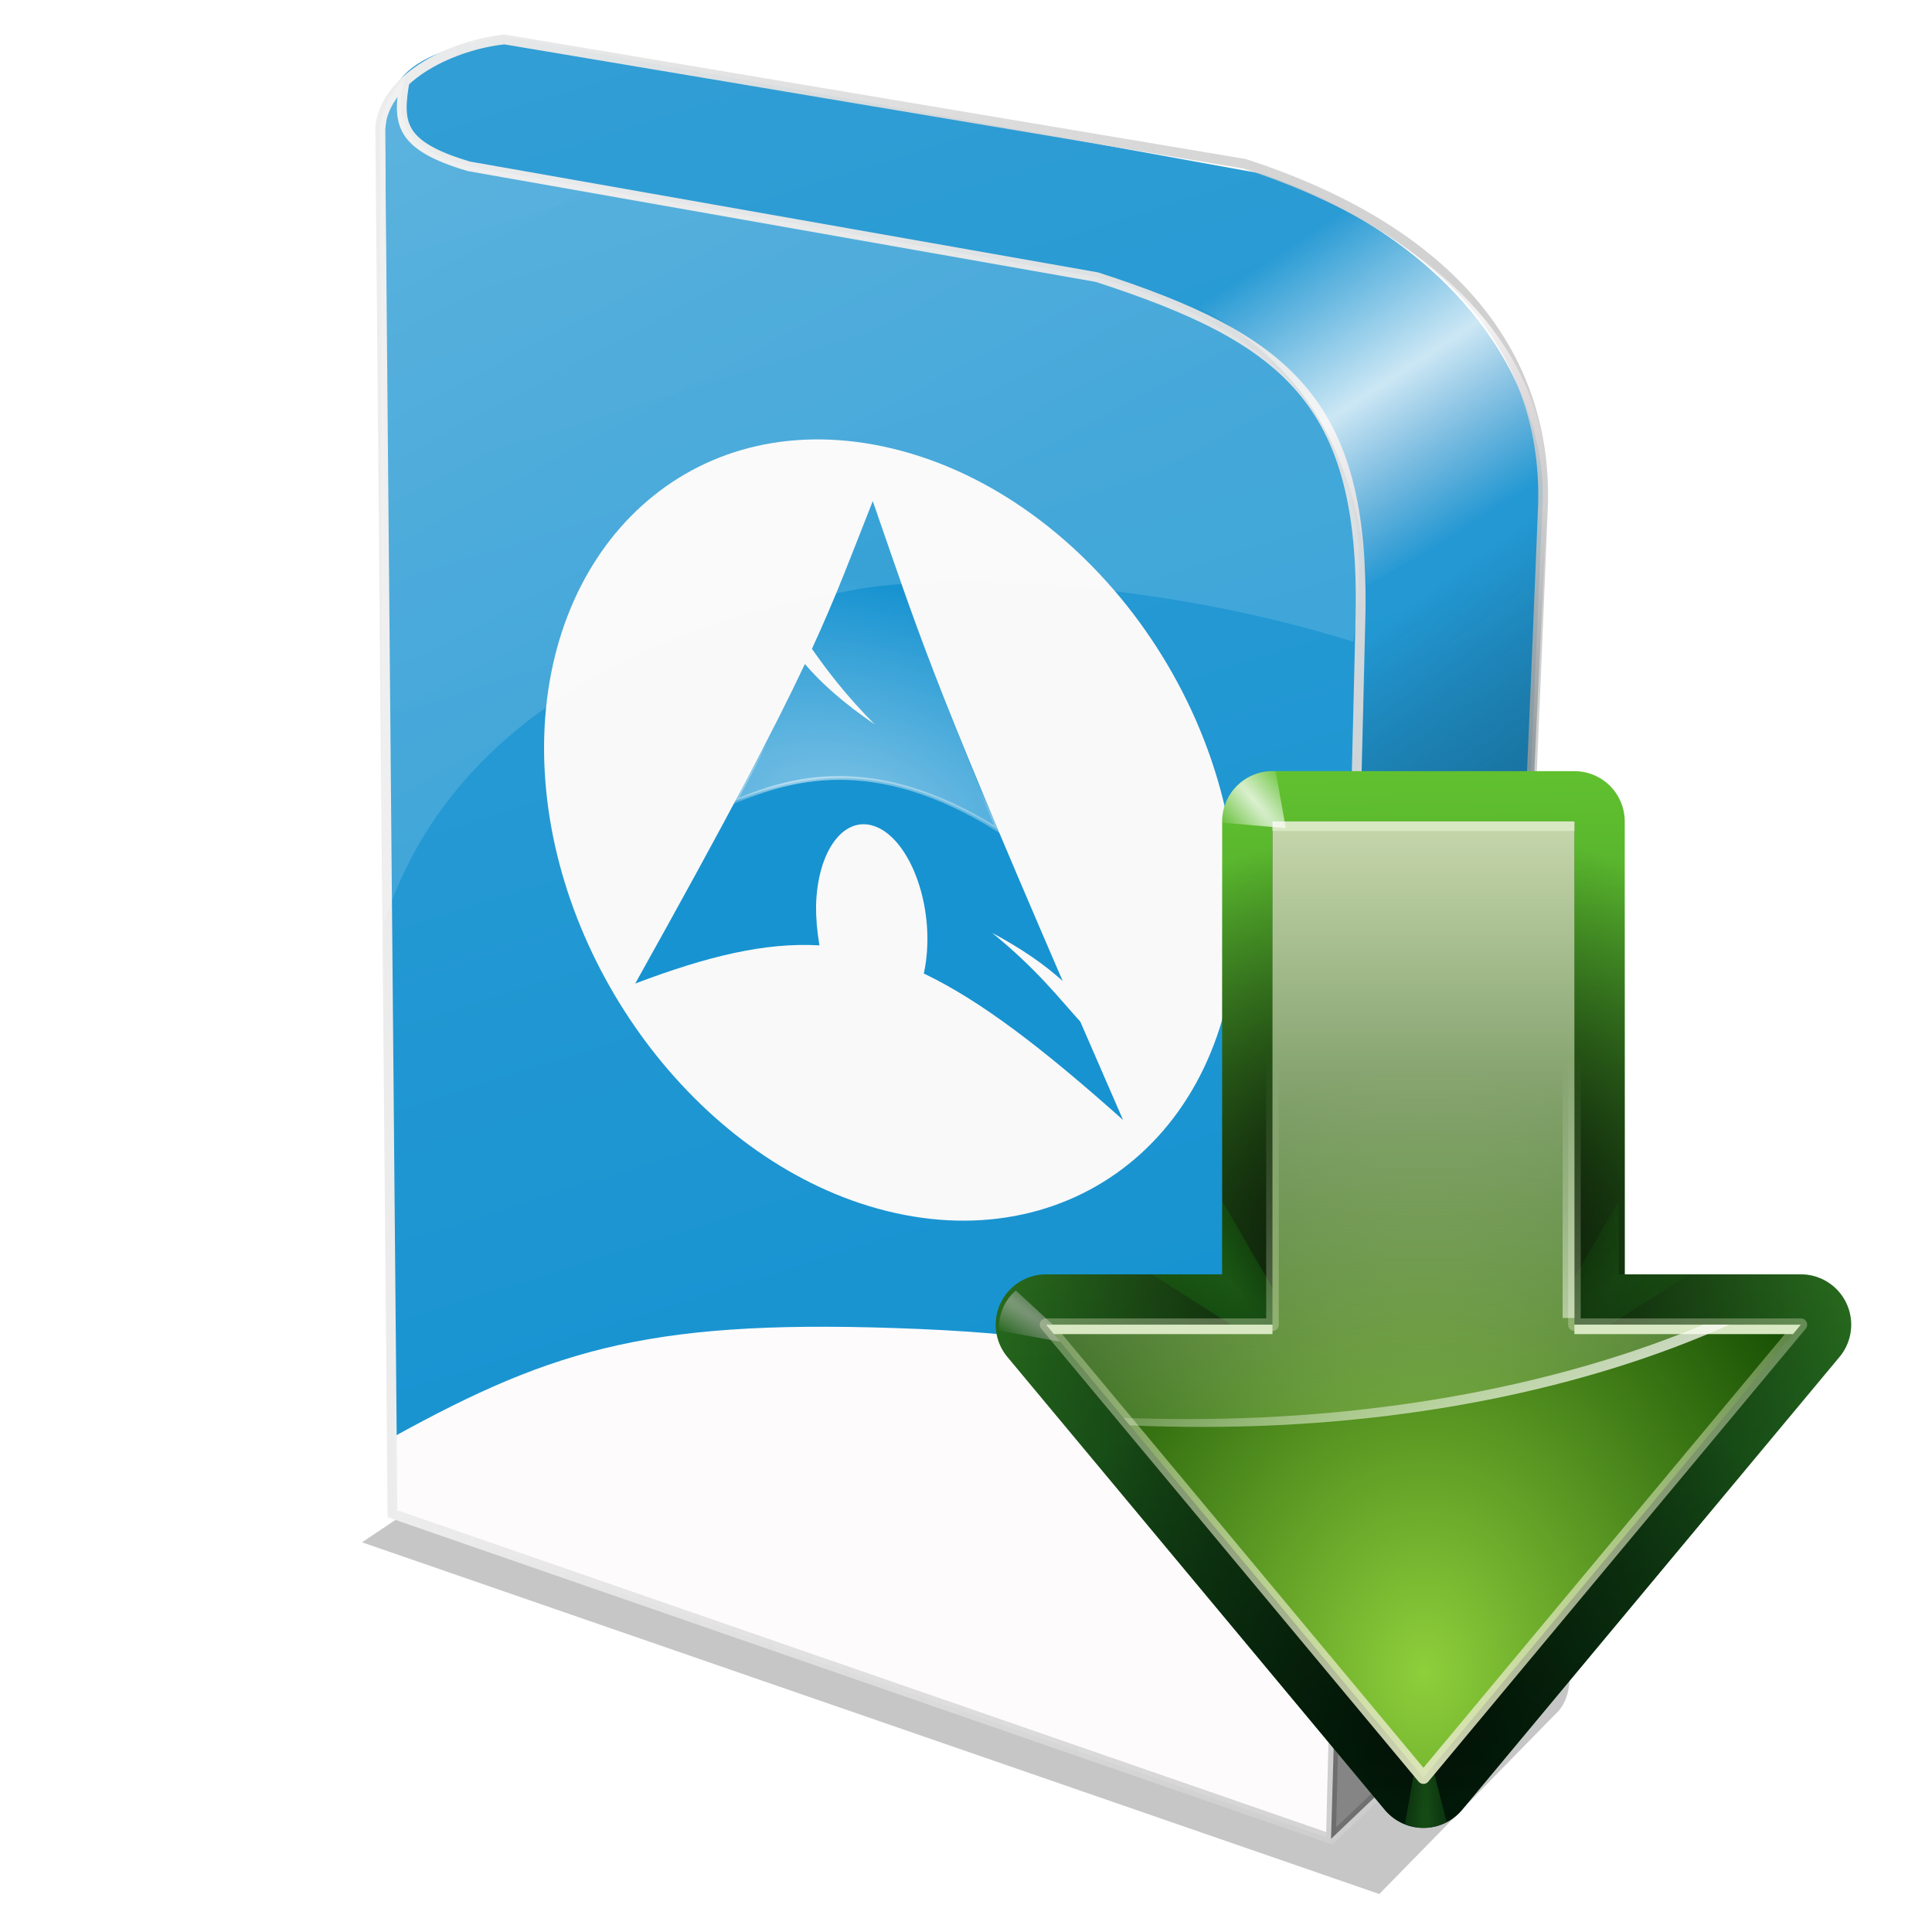 <svg height="256" width="256" xmlns="http://www.w3.org/2000/svg" xmlns:xlink="http://www.w3.org/1999/xlink">
  <defs>
    <linearGradient id="linearGradient3681">
      <stop offset="0"/>
      <stop offset="1" stop-opacity="0"/>
    </linearGradient>
    <linearGradient id="linearGradient4222">
      <stop offset="0" stop-color="#fff"/>
      <stop offset="1" stop-color="#fff" stop-opacity="0"/>
    </linearGradient>
    <linearGradient id="linearGradient4862">
      <stop offset="0" stop-color="#ededed"/>
      <stop offset="1" stop-color="#c8c8c8" stop-opacity=".879"/>
    </linearGradient>
    <linearGradient id="linearGradient4570" gradientUnits="userSpaceOnUse" x1="-115.377" x2="-116.001" y1="223.633" y2="232.641">
      <stop offset="0" stop-color="#fff" stop-opacity="0"/>
      <stop offset=".5" stop-color="#fff" stop-opacity=".764"/>
      <stop offset="1" stop-color="#fbe5ec" stop-opacity="0"/>
    </linearGradient>
    <linearGradient id="linearGradient4583" gradientUnits="userSpaceOnUse" x1="47.44" x2="32.609" y1="288.746" y2="268.033">
      <stop offset="0" stop-opacity=".471"/>
      <stop offset=".3" stop-opacity=".471"/>
      <stop offset=".3" stop-color="#11709f"/>
      <stop offset="1" stop-color="#090909" stop-opacity="0"/>
    </linearGradient>
    <linearGradient id="linearGradient4854" gradientUnits="userSpaceOnUse" x1="35.547" x2="24.188" y1="278.892" y2="242.945">
      <stop offset="0" stop-color="#1793d1"/>
      <stop offset="1" stop-color="#319ed5"/>
    </linearGradient>
    <linearGradient id="linearGradient4856" gradientUnits="userSpaceOnUse" x1="30.803" x2="22.342" y1="259.749" y2="243.98">
      <stop offset="0" stop-color="#fff" stop-opacity=".133"/>
      <stop offset="1" stop-color="#fff" stop-opacity=".203"/>
    </linearGradient>
    <linearGradient id="linearGradient4864" gradientUnits="userSpaceOnUse" x1="19.401" x2="45.058" xlink:href="#linearGradient4862" y1="243.568" y2="290.816"/>
    <linearGradient id="linearGradient4872" gradientUnits="userSpaceOnUse" x1="19.178" x2="50.988" xlink:href="#linearGradient4862" y1="266.657" y2="266.657"/>
    <filter id="filter951" color-interpolation-filters="sRGB" height="1.173" width="1.084" x="-.042" y="-.087">
      <feGaussianBlur stdDeviation=".573"/>
    </filter>
    <linearGradient id="linearGradient3500" gradientUnits="userSpaceOnUse" x1="64" x2="65.324" y1=".836" y2="90.54">
      <stop offset="0" stop-color="#65c530"/>
      <stop offset="1" stop-color="#00481b"/>
    </linearGradient>
    <radialGradient id="radialGradient3515" cx="64" cy="83.235" fx="64" fy="73.057" gradientTransform="matrix(1.269 0 0 1.235 -17.239 -10.824)" gradientUnits="userSpaceOnUse" r="34" xlink:href="#linearGradient3681"/>
    <radialGradient id="radialGradient4032" cx="64.188" cy="83.969" gradientTransform="matrix(2.005 0 0 26.804 -64.528 -2166.756)" gradientUnits="userSpaceOnUse" r="1.656">
      <stop offset="0" stop-color="#37a42c"/>
      <stop offset="1" stop-color="#37a42c" stop-opacity="0"/>
    </radialGradient>
    <filter id="filter4094" height="1.177" width="1.432" x="-.216" y="-.089">
      <feGaussianBlur stdDeviation=".298"/>
    </filter>
    <radialGradient id="radialGradient3881" cx="42.89" cy="70.185" fy="70.185" gradientTransform="matrix(1.049 .714 -.043 .063 -5.751 14.511)" gradientUnits="userSpaceOnUse" r="34" xlink:href="#linearGradient4222"/>
    <filter id="filter3999" height="1.412" width="1.294" x="-.147" y="-.206">
      <feGaussianBlur stdDeviation=".367"/>
    </filter>
    <radialGradient id="radialGradient3511" cx="64" cy="49.463" fx="64" fy="39.285" gradientTransform="matrix(1.269 0 0 1.235 -17.239 -10.824)" gradientUnits="userSpaceOnUse" r="34" xlink:href="#linearGradient3681"/>
    <radialGradient id="radialGradient3796" cx="48.766" cy="44.781" gradientTransform="matrix(2.373 2.829 -.798 .67 -31.241 -123.144)" gradientUnits="userSpaceOnUse" r="6.359">
      <stop offset="0" stop-color="#3bd22c"/>
      <stop offset="1" stop-color="#0f0" stop-opacity="0"/>
    </radialGradient>
    <filter id="filter3790" height="1.347" width="1.362" x="-.181" y="-.174">
      <feGaussianBlur stdDeviation=".958"/>
    </filter>
    <radialGradient id="radialGradient3490" cx="64" cy="69.332" gradientTransform="matrix(1.266 0 0 1.603 -16.994 -35.586)" gradientUnits="userSpaceOnUse" r="30">
      <stop offset="0" stop-color="#8ecf3b"/>
      <stop offset="1" stop-color="#104800"/>
    </radialGradient>
    <linearGradient id="linearGradient3544" gradientUnits="userSpaceOnUse" x1="68.276" x2="68.276" y1="88.699" y2="26.631">
      <stop offset="0" stop-color="#e3e8c2"/>
      <stop offset="1" stop-color="#e3e8c2" stop-opacity="0"/>
    </linearGradient>
    <filter id="filter3527" height="1.035" width="1.045" x="-.022" y="-.018">
      <feGaussianBlur stdDeviation=".35"/>
    </filter>
    <linearGradient id="linearGradient3559" gradientUnits="userSpaceOnUse" x1="65.428" x2="65.428" y1="6.879" y2="65.012">
      <stop offset="0" stop-color="#dde8c2"/>
      <stop offset="1" stop-color="#dde8c2" stop-opacity="0"/>
    </linearGradient>
    <linearGradient id="linearGradient3592" gradientUnits="userSpaceOnUse" x1="75.122" x2="59.656" y1="63.074" y2="36.433">
      <stop offset="0" stop-color="#fafcf5"/>
      <stop offset="1" stop-color="#fafcf5" stop-opacity="0"/>
    </linearGradient>
    <radialGradient id="radialGradient3570" cx="50.531" cy="6.266" gradientTransform="matrix(5.022 5.986 -1.041 .874 -196.738 -301.665)" gradientUnits="userSpaceOnUse" r="2.531" xlink:href="#linearGradient4222"/>
    <filter id="filter3696" height="1.46" width="1.411" x="-.206" y="-.23">
      <feGaussianBlur stdDeviation=".434"/>
    </filter>
    <filter id="filter3866" height="1.678" width="1.606" x="-.303" y="-.339">
      <feGaussianBlur stdDeviation=".64"/>
    </filter>
    <radialGradient id="radialGradient1075" cx="29.638" cy="41.806" gradientTransform="matrix(2.734 .598 -.356 1.628 -40.863 -39.02)" gradientUnits="userSpaceOnUse" r="17.039">
      <stop offset="0" stop-color="#fff" stop-opacity=".45"/>
      <stop offset="1" stop-color="#fff" stop-opacity="0"/>
    </radialGradient>
    <radialGradient id="radialGradient1638" cx="28.421" cy="50.07" gradientTransform="matrix(1.342 .315 -.098 .419 -5.072 17.107)" gradientUnits="userSpaceOnUse" r="16.745">
      <stop offset="0" stop-color="#f9f9f9"/>
      <stop offset="1" stop-color="#fff" stop-opacity="0"/>
    </radialGradient>
  </defs>
  <g transform="matrix(4.885 0 0 4.885 -43.953 -1178.134)">
    <path d="m18.817 283.009 27.594 9.54 4.756-4.859c.896-.763.201-2.942-.827-3.67l-22.073-7.341z" filter="url(#filter951)" opacity=".476"/>
    <path d="m19.644 282.233 25.457 8.82 4.343-4.143 1.069-25.725-31.07-3.274z" fill="#fefbfc"/>
    <path d="m45.436 280.897 4.41-3.14 1.002-23.119c-.001-3.096-2.288-6.901-7.617-8.753l-20.48-3.708c-3.222.454-3.166 1.51-3.307 2.506l.2 35.48c4.459-2.461 7.141-3.241 14.299-2.94s8.58 1.767 11.493 3.675z" fill="url(#linearGradient4854)"/>
    <path d="m19.978 243.35c-.199 1.152-.179 1.767 1.737 2.335l17.038 3.007c5.094 1.655 7.261 3.337 7.149 9.154l-.802 33.208" fill="none" stroke="url(#linearGradient4864)" stroke-width=".265"/>
    <path d="m49.445 286.911s.959-20.803 1.403-31.939c.164-4.118-2.418-7.51-8.085-9.354l-20.079-3.374c-1.341.138-3.214.965-3.374 2.372l.334 37.618 25.457 8.82z" fill="none" stroke="url(#linearGradient4872)" stroke-width=".265"/>
    <path d="m-118.596 223.022 4.678.194c2.104 4.225 1.838 7.339.15 9.787l-5.568-.79c2.364-3.64 2.037-6.547.741-9.191z" fill="url(#linearGradient4570)" transform="matrix(.795 -.607 .607 .795 0 0)"/>
    <path d="m45.102 291.053.978-34.069 4.905-2.751-1.539 32.678z" fill="url(#linearGradient4583)"/>
    <g transform="matrix(.68 0 0 .68 7.643 82.825)">
      <path d="m51.329 269.717c-.25 8.709-7.015 13.594-14.674 11.259-7.212-2.199-12.846-10.141-12.959-18.024-.116-8.08 5.583-13.726 13.138-12.353 8.048 1.463 14.752 10.165 14.495 19.118z" fill="#f9f9f9"/>
      <g transform="matrix(.323 0 0 .323 27.508 250.162)">
        <path d="m28.789 8.334c-2.796 7.058-4.475 11.652-7.509 18.256 1.834 2.593 4.096 5.639 7.789 9.359-3.975-2.723-6.663-5.147-8.662-7.484-3.801 8.059-9.622 19.145-20.952 39.448 8.903-3.364 15.995-5.1 22.745-4.712-.303-1.809-.431-3.369-.416-4.909.167-6.682 3.362-11.109 7.163-9.828 3.837 1.293 6.798 7.888 6.577 14.671-.042 1.272-.19 2.464-.433 3.541 7.014 3.353 14.646 9.204 24.605 18.086-1.924-4.407-3.645-8.371-5.281-12.144-2.628-2.891-5.346-6.454-10.895-10.967 3.823 2.053 6.576 4.007 8.723 5.955-16.527-38.254-17.84-43.13-23.455-59.271l0-0z" fill="#1793d1"/>
        <path d="m28.909 8.631c-2.575 6.454-5.155 12.766-7.6 18.008 1.829 2.584 4.092 5.611 7.766 9.312-3.974-2.723-6.655-5.145-8.655-7.483-2.774 5.763-5.787 11.61-8.621 16.923 6.549-2.652 16.984-6.178 32.466 3.549-6.085-13.882-10.913-27.52-15.357-40.309v0z" fill="url(#radialGradient1075)" stroke="url(#radialGradient1638)" stroke-width=".465"/>
      </g>
    </g>
    <path d="m19.978 243.279c-.551.573-.645 1.09-.668 1.336l.067 21.716c2.262-7.321 10.698-8.752 12.762-9.154s7.745-.41 13.564 1.403c.796-5.252-1.388-8.262-6.949-9.889l-17.038-3.007c-.742-.214-2.267-.61-1.737-2.405z" fill="url(#linearGradient4856)"/>
  </g>
  <g enable-background="new" transform="matrix(1.667 0 0 1.667 81.926 95.511)">
    <path d="m52 8v40h-18l30 36 30-36h-18v-40z" fill="none" stroke="url(#linearGradient3500)" stroke-linecap="round" stroke-linejoin="round" stroke-width="8"/>
    <path d="m52 8v40h-18l30 36 30-36h-18v-40z" style="opacity:.757;fill:none;stroke-width:8;stroke-linecap:round;stroke-linejoin:round;stroke:url(#radialGradient3515)"/>
    <path d="m63.906 79.938-1.375 7.75c.465.185.956.312 1.469.312.652 0 1.279-.175 1.844-.469z" fill="url(#radialGradient4032)" fill-rule="evenodd" filter="url(#filter4094)" opacity=".657"/>
    <path d="m31.594 45.281c-.395.354-.736.782-.969 1.281-.282.605-.408 1.265-.375 1.906l6 1.094z" fill="url(#radialGradient3881)" fill-rule="evenodd" filter="url(#filter3999)" opacity=".787"/>
    <path d="m31.594 45.281c-.395.354-.736.782-.969 1.281-.282.605-.408 1.265-.375 1.906l6 1.094z" fill="url(#radialGradient3881)" fill-rule="evenodd" filter="url(#filter3999)" opacity=".787" transform="matrix(-1 0 0 1 128.245 0)"/>
    <path d="m52 8v40h-18l30 36 30-36h-18v-40z" fill="none" stroke="url(#radialGradient3511)" stroke-linecap="round" stroke-linejoin="round" stroke-width="8"/>
    <path d="m48 38.156v5.844h-5.594l11.656 7.406c.416-.251.763-.558 1.062-.938z" fill="url(#radialGradient3796)" fill-rule="evenodd" filter="url(#filter3790)" opacity=".329" transform="matrix(-1 0 0 1 127.531 0)"/>
    <path d="m48 38.156v5.844h-5.594l11.656 7.406c.416-.251.763-.558 1.062-.938z" fill="url(#radialGradient3796)" fill-rule="evenodd" filter="url(#filter3790)" opacity=".476"/>
    <path d="m52 8v40h-18l30 36 30-36h-18v-40z" fill="url(#radialGradient3490)" fill-rule="evenodd"/>
    <path d="m52 8v40h-18l30 36 30-36h-18v-40z" fill="none" filter="url(#filter3527)" stroke="url(#linearGradient3544)" stroke-linecap="round" stroke-linejoin="round"/>
    <path d="m52 8v40h-18l6.656 8c1.93.092 3.9.125 5.875.125 15.934 0 30.51-3.063 41.781-8.125h-12.312v-40z" fill="url(#linearGradient3559)" fill-rule="evenodd" opacity=".91"/>
    <path d="m52 8v.75h24v-.75zm-18 40 .625.75h17.375v-.75zm42 0v.75h17.375l.625-.75z" fill="#d8e8c2" fill-rule="evenodd"/>
    <path d="m75.062 8v39.469h.938v-39.469zm11.188 40c-11.181 4.684-25.386 7.5-40.875 7.5-1.757 0-3.494-.025-5.219-.094l.5.594c1.93.092 3.9.125 5.875.125 15.934 0 30.51-3.063 41.781-8.125z" fill="url(#linearGradient3592)" fill-rule="evenodd" opacity=".91"/>
    <path d="m52 4c-2.209 0-4 1.791-4 4v.094l5.062.438-.812-4.531z" fill="url(#radialGradient3570)" fill-rule="evenodd" filter="url(#filter3696)" opacity=".881"/>
    <path d="m52 4c-2.209 0-4 1.791-4 4v.094l5.062.438-.812-4.531z" fill="url(#radialGradient3570)" fill-rule="evenodd" filter="url(#filter3866)" opacity=".748" transform="matrix(-1 0 0 1 127.812 0)"/>
  </g>
</svg>
